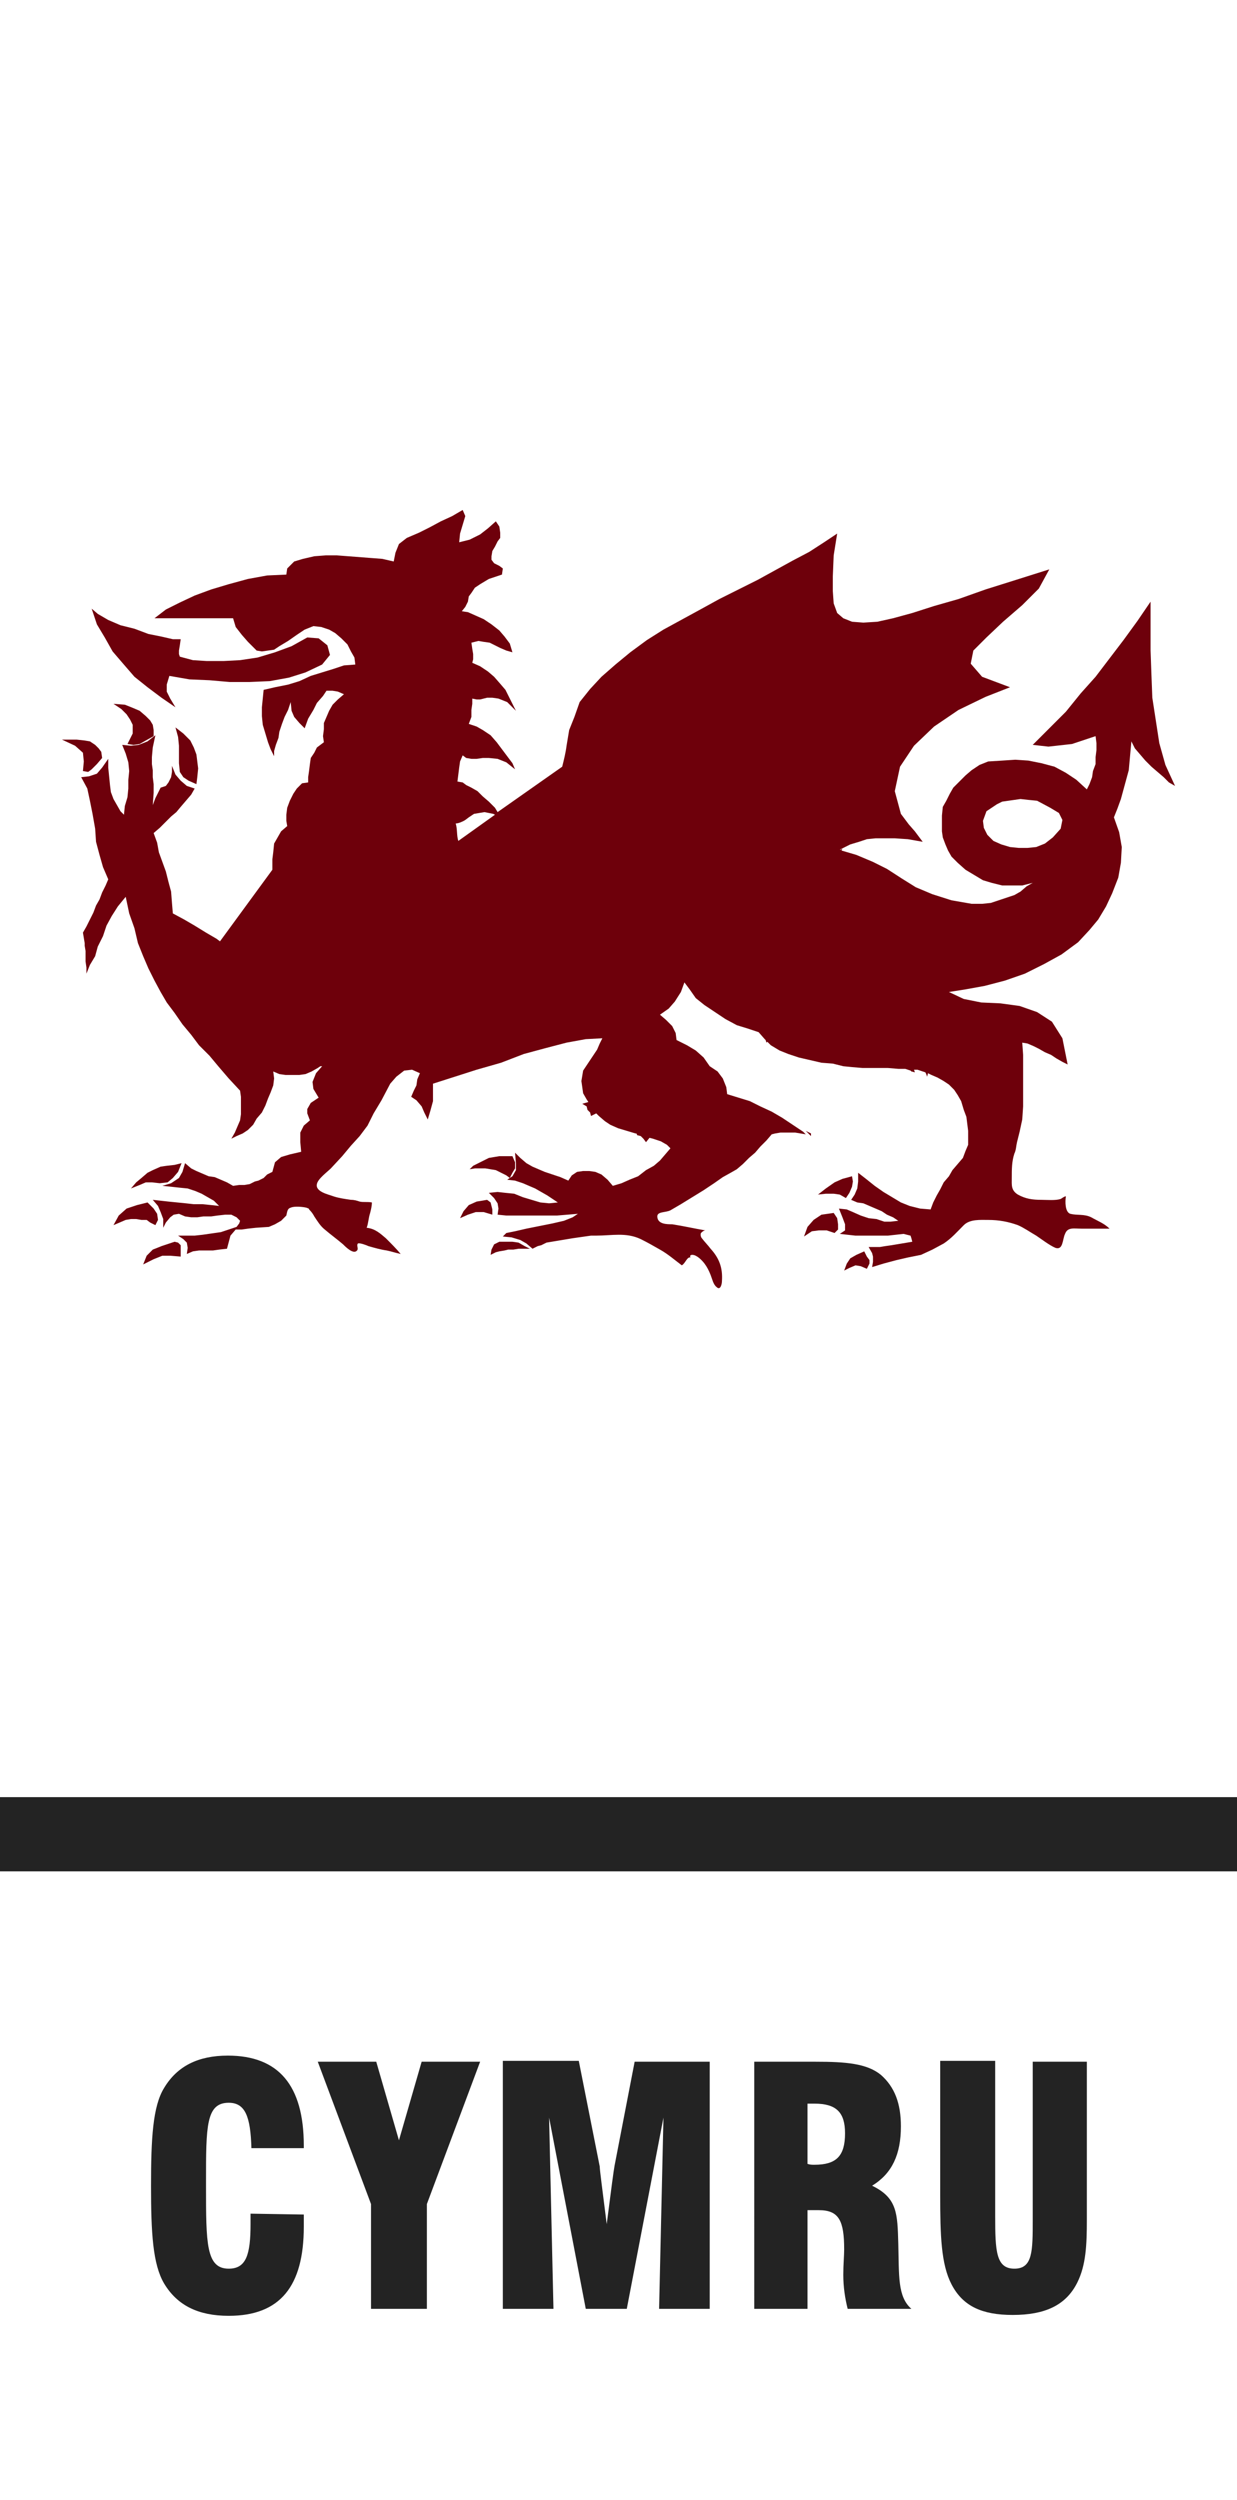 <?xml version="1.0" encoding="utf-8"?>
<!-- Generator: Adobe Illustrator 23.0.1, SVG Export Plug-In . SVG Version: 6.00 Build 0)  -->
<svg version="1.1" id="Layer_1" xmlns="http://www.w3.org/2000/svg" xmlns:xlink="http://www.w3.org/1999/xlink" x="0px" y="0px"
	 viewBox="0 0 141.7 286.3" style="enable-background:new 0 0 141.7 286.3;" xml:space="preserve">
<style type="text/css">
	.st0{fill:#232323;}
	.st1{fill:#6E000B;}
</style>
<g>
	<path id="path1297_8_" class="st0" d="M28.7,253.5v1.2c0,3.5-0.5,5.1-2.5,5.1
		c-2.6,0-2.6-2.9-2.6-9.5v-0.5c0-6.3,0-9,2.6-9c1.9,0,2.5,1.6,2.6,5.2
		h6v-0.3c0-6.9-2.9-10.3-8.7-10.3
		c-3.4,0-5.8,1.2-7.3,3.7c-1.3,2.1-1.5,5.8-1.5,11.2
		s0.2,9,1.5,11.2c1.5,2.5,3.9,3.7,7.4,3.7
		c5.9,0,8.6-3.4,8.6-10.2c0-0.5,0-0.9,0-1.4L28.7,253.5
		C28.7,253.6,28.7,253.5,28.7,253.5z"/>
	<path id="path1301_8_" class="st0" d="M42.6,264.4h6.3v-12l6.1-16.3h-6.7l-2.6,9
		l-2.6-9h-6.7l6.1,16.3v12H42.6z"/>
	<path id="path1305_8_" class="st0" d="M57.6,264.4h5.8l-0.5-21.9l4.2,21.9h4.7
		L76,242.5l-0.5,21.9h5.8v-28.3h-8.6L70.4,248
		C70.3,248.5,70,250.8,69.5,254.7c-0.5-4-0.8-6.2-0.8-6.6L66.3,236h-8.7
		L57.6,264.4L57.6,264.4z"/>
	<path id="path1309_8_" class="st0" d="M86.4,236.1h7c3.5,0,5.9,0.2,7.5,1.5
		C102.5,239,103.2,240.9,103.2,243.5c0,3.2-1,5.4-3.3,6.8
		c2.9,1.4,2.9,3.2,3,6.6c0.1,3.7-0.1,6.1,1.5,7.5h-7.3
		c-0.3-1.2-0.5-2.5-0.5-3.9c0-1.2,0.1-2.2,0.1-2.9
		c0-3.3-0.6-4.5-2.9-4.5h-1.3v11.3h-6.1
		C86.4,264.4,86.4,236.1,86.4,236.1z M93.3,247.9c2.5,0,3.5-1,3.5-3.6
		c0-2.4-1-3.4-3.5-3.4c-0.2,0-0.5,0-0.8,0v6.9
		C92.8,247.9,93,247.9,93.3,247.9"/>
	<path id="path1313_8_" class="st0" d="M107.7,236.1v15.2c0,4.7,0.1,8,1.3,10.3
		c1.3,2.5,3.5,3.5,7,3.5c3.7,0,6.1-1.1,7.4-3.7c1-2,1.1-4.3,1.1-7.2
		v-18.1h-6.2v18.1c0,3.6,0,5.6-2.1,5.6s-2.2-2-2.2-6V236h-6.3
		C107.7,236,107.7,236.1,107.7,236.1z"/>
</g>
<g>
	<polygon class="st1" points="92.9,129.9 92.9,129.8 92.3,129.5 92.9,130.1 	"/>
	<polygon class="st1" points="20.5,87.4 20.6,88.4 21,89 21.6,89.4 22.5,89.8 22.6,89 
		22.7,88 22.6,87.2 22.5,86.4 22.2,85.6 21.8,84.8 21,84 20.1,83.3 
		20.4,84.4 20.5,85.4 20.5,86.4 	"/>
	<polygon class="st1" points="99,143.3 98.1,143.7 97.4,144.1 97,144.7 96.7,145.5 
		97.3,145.2 98,144.9 98.6,145 99.3,145.3 99.6,144.7 99.6,144.3 
		99.3,143.9 	"/>
	<polygon class="st1" points="95.5,138.9 94.1,139.1 93.2,139.7 92.5,140.5 92.1,141.6 
		93,141 93.8,140.9 94.7,140.9 95.6,141.2 96,140.8 96,140.2 95.9,139.5 	
		"/>
	<polygon class="st1" points="95.5,136.7 96.2,136.8 96.9,137.2 97.3,136.6 
		97.6,135.9 97.7,135.3 97.6,134.7 96.5,135 95.6,135.4 94.6,136.1 
		93.7,136.8 94.6,136.7 	"/>
	<polygon class="st1" points="55.6,133.8 56.2,133.9 56.8,134 57.4,134.3 
		58,134.6 58.4,134.9 58.7,134.3 59,133.8 59,133.1 58.7,132.4 
		58,132.4 57.2,132.4 56.6,132.5 56,132.6 55.4,132.9 54.8,133.2 
		54.2,133.5 53.8,133.9 54.4,133.8 55,133.8 	"/>
	<polygon class="st1" points="56.4,138.5 56.3,138.1 56.2,137.7 55.8,137.4 
		54.6,137.6 53.7,138 53.1,138.7 52.7,139.5 53.6,139.1 54.5,138.8 
		55.4,138.8 56.4,139.1 	"/>
	<polygon class="st1" points="59.4,142.3 58.7,142.2 58,142.2 57.2,142.2 
		56.6,142.5 56.3,143.1 56.2,143.7 56.8,143.4 57.2,143.3 
		57.8,143.2 58.2,143.1 58.8,143.1 59.4,143 60,143 60.7,143 
		60.1,142.7 	"/>
	<polygon class="st1" points="20,142.2 18.5,142.7 17.5,143.1 16.8,143.8 16.4,144.8 
		17.6,144.2 18.6,143.8 19.5,143.8 20.7,143.9 20.7,143.2 
		20.7,142.6 20.4,142.3 	"/>
	<polygon class="st1" points="17.2,140 17.8,140.3 18.1,139.7 18,139 17.6,138.4 
		16.9,137.7 15.7,138 14.5,138.4 13.6,139.2 13,140.3 13.7,140 
		14.4,139.7 15,139.6 15.6,139.6 16.2,139.7 16.8,139.7 	"/>
	<polygon class="st1" points="16.7,135.4 17.4,135.4 18.3,135.5 19.2,135.4 
		19.8,134.9 20.4,134.2 20.8,133.2 20,133.4 19.1,133.5 18.4,133.6 
		17.5,134 16.9,134.3 16.2,134.9 15.6,135.4 15,136.1 16,135.7 	"/>
	<polygon class="st1" points="15.2,84 14.9,84.6 14.6,85.2 15.3,85.3 16,85.2 
		16.7,84.8 17.6,84.3 17.6,83.6 17.5,83 17.2,82.5 16.7,82 16,81.4 
		15.3,81.1 14.3,80.7 13,80.6 13.9,81.2 14.5,81.8 14.9,82.4 
		15.2,83 15.2,83.7 	"/>
	<polygon class="st1" points="9.6,87.2 9.5,88.3 10.1,88.4 10.5,88.1 11.1,87.5 
		11.7,86.8 11.6,86.1 11.3,85.7 10.9,85.3 10.3,84.9 
		9.7,84.8 8.8,84.7 8,84.7 7.1,84.7 8.6,85.4 9.5,86.2 	"/>
	<polygon class="st1" points="12,73 12.9,74.6 14.1,76 15.4,77.5 16.9,78.7 18.5,79.9 
		20.1,81 19.5,80 19.1,79.2 19.1,78.4 19.4,77.4 21.7,77.8 24,77.9 
		26.3,78.1 28.6,78.1 30.9,78 33.1,77.6 35,77 36.9,76.1 37.8,75 
		37.5,73.9 36.5,73.1 35.2,73 33.4,74 31.5,74.7 29.5,75.3 27.5,75.6 
		25.6,75.7 23.7,75.7 22.1,75.6 20.6,75.2 20.5,74.9 20.5,74.5 
		20.6,73.9 20.7,73.2 19.8,73.2 18.5,72.9 17,72.6 15.4,72 
		13.8,71.6 12.4,71 11.2,70.3 10.5,69.7 11.1,71.5 	"/>
	<path class="st1" d="M133.5,87.6l-0.7-2.5L132.4,82.5l-0.4-2.6l-0.1-2.6
		L131.8,74.5v-2.8v-2.8l-1.5,2.2l-1.6,2.2l-1.6,2.1L125.5,77.5
		l-1.7,1.9l-1.7,2.1l-1.9,1.9l-1.9,1.9l0.9,0.1l0.9,0.1
		l0.9-0.1l0.9-0.1l0.9-0.1l0.9-0.3l0.9-0.3l0.9-0.3
		l0.1,0.8v0.8l-0.1,0.8v0.8l-0.3,0.8l-0.1,0.7l-0.3,0.8
		l-0.3,0.6l-1.2-1.1l-1.2-0.8l-1.3-0.7l-1.5-0.4l-1.5-0.3
		l-1.5-0.1l-1.5,0.1l-1.6,0.1l-1,0.4l-0.9,0.6l-0.7,0.6
		l-0.7,0.7l-0.7,0.7l-0.4,0.7l-0.4,0.8l-0.4,0.7l-0.1,1v1
		v0.8l0.1,0.7l0.3,0.8l0.3,0.7l0.4,0.7l0.7,0.7
		l0.9,0.8l1,0.6l1,0.6l1,0.3l1.2,0.3h1.2h1.1l1.2-0.3
		l-0.7,0.4l-0.7,0.6l-0.7,0.4l-0.9,0.3l-0.9,0.3l-0.9,0.3
		l-1,0.1h-1.2l-2.3-0.4l-2.2-0.7l-1.9-0.8l-1.6-1l-1.7-1.1
		l-1.6-0.8l-1.9-0.8l-1.7-0.5l0.1-0.2l-0.2,0.1h-0.1
		l1.2-0.6l1-0.3l0.9-0.3l1-0.1h1h1.2l1.5,0.1l1.7,0.3
		l-0.3-0.4l-0.6-0.8l-0.7-0.8l-0.6-0.8l-0.3-0.4l-0.7-2.6
		l0.6-2.8l1.6-2.4l2.3-2.2l2.8-1.9l3.1-1.5l2.8-1.1
		l-3.2-1.2l-1.3-1.5l0.3-1.5L113,73l1.9-1.8l2.2-1.9L119,67.4
		l1.2-2.2l-3.8,1.2l-3.5,1.1l-3.1,1.1l-2.8,0.8l-2.5,0.8
		l-2.2,0.6l-1.8,0.4l-1.6,0.1l-1.3-0.1l-1-0.4l-0.7-0.6
		l-0.4-1.1l-0.1-1.4V66l0.1-2.4l0.4-2.5l-1.5,1l-1.7,1.1l-1.9,1
		l-2,1.1l-2,1.1l-2.2,1.1l-2.2,1.1l-2,1.1l-2.2,1.2L76,72.1
		l-1.9,1.2l-1.9,1.4L70.5,76.1L68.9,77.5l-1.3,1.4l-1.2,1.5
		l-0.6,1.7l-0.6,1.5l-0.3,1.8c-0.1,0.8-0.3,1.6-0.5,2.4L57,93
		l-0.3-0.5L56,91.8l-0.7-0.6l-0.6-0.6L54,90.2l-0.6-0.3L53,89.6
		L52.4,89.5L52.5,88.7l0.1-0.8l0.1-0.7L53,86.5l0.4,0.3
		l0.6,0.1h0.6l0.7-0.1H56l1,0.1l1,0.4l1,0.8l-0.3-0.7
		l-0.6-0.8l-0.6-0.8L56.9,85l-0.7-0.8l-0.9-0.6l-0.7-0.4
		l-0.9-0.3l0.3-0.8v-0.8l0.1-0.7V80l0.5,0.1H55L55.4,80l0.4-0.1
		h0.6L57.1,80l1,0.4l1,1l-0.4-0.8l-0.4-0.8L57.9,79l-0.6-0.7
		L56.6,77.5l-0.7-0.6L55,76.3l-0.9-0.4L54.2,75.5v-0.6l-0.1-0.6
		L54,73.6L54.4,73.5l0.4-0.1L55.4,73.5l0.7,0.1l0.6,0.3l0.6,0.3
		L58,74.5l0.7,0.2l-0.3-1l-0.6-0.8l-0.6-0.7l-0.9-0.7
		l-0.9-0.6L54.5,70.5l-0.9-0.4L52.9,70l0.4-0.5l0.3-0.6l0.1-0.6
		L54,67.9l0.4-0.6L55,66.9l1-0.6l1.5-0.5l0.1-0.7l-0.4-0.3L56.6,64.5
		l-0.3-0.4v-0.4l0.1-0.6l0.3-0.5L57,62l0.3-0.4V61l-0.1-0.7
		l-0.4-0.6L55.9,60.5L55,61.2l-1.2,0.6l-1.2,0.3l0.1-1l0.3-1
		l0.3-1L53,58.4l-1.2,0.7L50.5,59.7l-1.3,0.7L48,61l-1.4,0.6
		l-0.9,0.7l-0.4,1l-0.2,1L43.8,64L42.5,63.9l-1.3-0.1
		l-1.3-0.1l-1.3-0.1h-1.3L36,63.7L34.7,64l-1,0.3l-0.4,0.4
		l-0.4,0.4l-0.1,0.7l-2.2,0.1l-2.2,0.4l-2.2,0.6l-2,0.6
		l-1.9,0.7L20.6,69L19,69.8l-1.3,1h9l0.3,1l0.7,0.9l0.7,0.8l1,1
		l0.6,0.1l0.7-0.1l0.7-0.1L32,74l1-0.6l1-0.7l0.9-0.6l1-0.4
		l0.9,0.1l0.9,0.3l0.7,0.4l0.7,0.6l0.7,0.7l0.4,0.8
		l0.4,0.7l0.1,0.8l-1.3,0.1l-1.2,0.4L36.9,77l-1.3,0.4
		L34.3,78L33,78.4l-1.5,0.3L30.2,79l-0.1,1L30,81v1l0.1,1l0.3,1l0.3,1
		l0.3,0.8l0.4,0.8V86l0.2-0.7L31.9,84.5l0.1-0.7l0.3-0.9
		l0.3-0.8L33,81.3l0.3-0.9l0.1,1l0.3,0.7l0.6,0.7l0.6,0.6
		l0.4-1.1l0.6-1l0.4-0.8l0.7-0.8l0.4-0.6h0.7l0.6,0.1
		l0.7,0.3l-0.7,0.6l-0.6,0.6l-0.4,0.7l-0.3,0.7l-0.3,0.7
		v0.7L37,84.3L37.1,85l-0.4,0.3l-0.4,0.3L36,86.2l-0.4,0.6
		L35.5,87.5l-0.1,0.8L35.3,89v0.6l-0.7,0.1L34,90.3l-0.4,0.6
		l-0.4,0.8l-0.3,0.8l-0.1,0.8V94l0.1,0.6l-0.7,0.6
		l-0.4,0.7l-0.4,0.7l-0.1,1l-0.1,0.8v0.8v0.4l-6,8.2
		l-0.4-0.3l-1.2-0.7l-1.3-0.8l-1.2-0.7l-1.3-0.7l-0.1-1.2
		l-0.1-1.3L19.3,101L19,99.8l-0.4-1.1l-0.4-1.1L18,96.5l-0.4-1.1
		l0.7-0.6l0.7-0.7l0.6-0.6l0.6-0.5l0.5-0.6l0.6-0.7
		l0.6-0.7l0.4-0.7L21.4,90l-0.7-0.6l-0.6-0.7l-0.4-1v0.7
		L19.6,89l-0.3,0.6L19,90l-0.6,0.2l-0.3,0.6l-0.3,0.6l-0.3,0.8
		l0.1-1.4v-1L17.5,89v-0.8L17.4,87.5v-0.8L17.5,85.6l0.3-1.4l-0.9,0.7
		l-1,0.4L15,85.4l-1-0.1l0.4,1l0.3,1l0.1,1l-0.1,1v1l-0.1,1l-0.3,1
		l-0.1,1l-0.4-0.4l-0.4-0.7L13,91.5l-0.3-0.8l-0.1-0.8l-0.1-1
		l-0.1-1v-1l-0.7,1l-0.6,0.7l-0.9,0.3L9.3,89L10,90.3l0.3,1.4
		l0.3,1.5l0.3,1.7l0.1,1.5l0.4,1.5l0.4,1.4l0.6,1.4l-0.3,0.7
		l-0.4,0.8l-0.3,0.8l-0.4,0.7l-0.3,0.8l-0.4,0.8l-0.4,0.8
		l-0.4,0.7l0.1,0.6l0.1,0.6v0.3l0.1,0.6v0.6v0.6
		l0.1,0.7V111.5l0.4-1l0.6-1l0.3-1.1l0.6-1.2l0.4-1.2
		l0.6-1.1l0.7-1.1l0.9-1.1l0.4,1.9l0.6,1.7l0.4,1.7
		l0.6,1.5l0.6,1.4l0.7,1.4l0.7,1.3l0.7,1.2L20,116l0.9,1.3
		l1,1.2l0.9,1.2L24,120.9l1,1.2l1.2,1.4L27.5,124.9l0.1,0.7v0.7
		v0.7v0.6L27.5,128.3l-0.3,0.7l-0.3,0.7l-0.4,0.7l0.6-0.3
		l0.7-0.3l0.6-0.4l0.6-0.6l0.4-0.7l0.6-0.7l0.4-0.8
		l0.3-0.8l0.3-0.7l0.3-0.8l0.1-0.8l-0.1-0.8L32,123
		l0.7,0.1h0.7h0.9L35,123l0.7-0.3l0.7-0.4l0.3-0.2h0.2
		l-0.7,0.8l-0.4,1l0.1,0.8l0.6,1l-0.9,0.6L35.2,127v0.5l0.3,0.8
		l-0.7,0.6l-0.4,0.8v1.1l0.1,1.1l-1.3,0.3l-1,0.3
		l-0.7,0.6l-0.3,1.1l-0.6,0.3l-0.4,0.4l-0.6,0.3l-0.4,0.1
		l-0.6,0.3l-0.6,0.1h-0.6l-0.7,0.1l-0.7-0.4l-0.7-0.3
		l-0.7-0.3l-0.7-0.1l-0.7-0.3l-0.7-0.3l-0.6-0.3l-0.7-0.6
		l-0.3,1l-0.4,0.7l-0.9,0.6l-1,0.3l1,0.1l0.9,0.1l1,0.1
		l0.9,0.3l0.7,0.3l0.7,0.4l0.7,0.4l0.6,0.6l-0.9-0.1
		l-1-0.1h-1l-0.9-0.1l-1-0.1l-1-0.1l-0.9-0.1l-0.9-0.1l0.6,0.7
		l0.3,0.7l0.3,0.8v1L19,140l0.5-0.6l0.4-0.3L20.5,139l0.7,0.3
		l0.7,0.1h0.7l0.7-0.1h0.9l0.7-0.1l0.9-0.1h0.7
		l0.6,0.3l0.4,0.4l-0.1,0.3l-0.3,0.4l-0.9,0.3l-0.9,0.3
		l-0.7,0.1l-0.7,0.1l-0.7,0.1L22.3,141.5h-0.9h-1l0.6,0.4
		l0.4,0.4l0.1,0.6l-0.1,0.7l0.7-0.3l0.7-0.1h0.7h0.9
		l0.7-0.1L26,143l0.4-1.5L27,140.8h0.7l0.7-0.1l0.9-0.1l1.5-0.1
		l0.7-0.3l0.7-0.4l0.6-0.6c0.1-0.4,0.1-0.8,0.5-0.9
		c0.4-0.2,1.4-0.1,1.8,0c0.5,0.2,0.1,0,0.4,0.3
		c0.2,0.2,0.4,0.5,0.5,0.7c0.4,0.6,0.7,1.1,1.2,1.5
		c0.7,0.6,1.4,1.1,2.1,1.7c0.3,0.3,1.2,1.2,1.6,0.7
		c0.2-0.2-0.1-0.6,0.1-0.8c0.2-0.1,1,0.2,1.2,0.3
		c0.7,0.2,1.4,0.4,2.1,0.5c0.5,0.1,1.1,0.3,1.6,0.4
		c-0.5-0.6-1.1-1.2-1.7-1.8c-0.6-0.5-1.2-1.1-2.2-1.2
		c0.2-0.5,0.2-1.1,0.4-1.7c0.1-0.4,0.2-0.8,0.2-1.2
		c-0.5-0.1-1,0-1.4-0.1c-0.3-0.1-0.6-0.2-1-0.2
		c-0.7-0.1-1.4-0.2-2-0.4c-0.5-0.2-2.1-0.5-1.9-1.4
		c0.1-0.6,1.2-1.4,1.6-1.8l1.3-1.4l1-1.2l1-1.1l0.9-1.2
		l0.7-1.4l0.9-1.5l1-1.9l0.7-0.8l0.9-0.7l0.9-0.1l0.9,0.4
		l-0.3,0.7l-0.1,0.7l-0.3,0.6l-0.3,0.7l0.6,0.4l0.6,0.7
		l0.3,0.7L49,128.2l0.3-1l0.3-1.1v-1v-1l2.5-0.8l2.5-0.8l2.8-0.8
		l2.6-1l2.6-0.7l2.3-0.6l2.2-0.4l1.9-0.1l-0.3,0.6
		l-0.3,0.7l-0.4,0.6l-0.4,0.6l-0.4,0.6l-0.4,0.6l-0.1,0.6
		l-0.1,0.6l0.1,0.7l0.1,0.7l0.4,0.7l0.2,0.3l-0.7,0.2
		l0.5,0.3l0.1,0.4l0.3,0.3l0.1,0.4l0.6-0.3l0.3,0.3
		l0.7,0.6l0.6,0.4l0.9,0.4l1,0.3l1,0.3h0.1L73,130l0.4,0.1
		l0.3,0.3l0.3,0.4l0.4-0.5l0.4,0.1l0.9,0.3l0.7,0.4
		L76.8,131.5l-0.6,0.7l-0.6,0.7L74.9,133.5L74,134l-0.9,0.7l-1,0.4
		l-0.9,0.4l-1,0.3l-0.6-0.7l-0.7-0.6l-0.7-0.3l-0.7-0.1
		h-0.7l-0.7,0.1l-0.6,0.4l-0.4,0.6l-0.9-0.4l-0.9-0.3
		l-0.9-0.3l-0.7-0.3l-0.7-0.3l-0.7-0.4l-0.7-0.6L59,132
		l0.1,1.2V134l-0.4,0.7l-0.6,0.4L59,135.2L59.9,135.5l0.7,0.3
		l0.7,0.3L62,136.5l0.7,0.4l0.6,0.4l0.6,0.4l-1,0.1l-1-0.1
		l-1-0.3l-1-0.3l-1-0.4l-1-0.1L57,136.5l-1,0.1l0.6,0.6L57,137.8
		l0.1,0.6L57,139.1l1,0.1h1h1.2h1.2h1.2h1.2L65,139.1l1.2-0.1
		l-0.6,0.4l-1,0.4l-1.3,0.3l-1.5,0.3l-1.5,0.3L59,141l-1,0.2l-0.4,0.4
		l1,0.1l1,0.3l0.7,0.4L61,143l0.6-0.3L62,142.6l0.6-0.3l0.6-0.1
		l0.6-0.1l0.6-0.1l0.6-0.1l0.6-0.1l0.7-0.1l0.7-0.1
		l0.7-0.1h0.6c1.8,0,3.4-0.4,5.1,0.4
		c0.8,0.4,1.5,0.8,2.2,1.2c0.9,0.5,1.7,1.2,2.5,1.8
		c0.4-0.2,0.6-1,1-0.9c-0.1-0.2,0-0.3,0.2-0.3
		c0.5,0,1.1,0.6,1.4,1s0.5,0.8,0.7,1.3s0.3,1.1,0.7,1.4
		c0.4,0.4,0.6-0.3,0.6-0.7c0.1-1.5-0.3-2.6-1.3-3.7
		c-0.3-0.4-0.7-0.8-1-1.2c-0.1-0.1-0.2-0.4-0.1-0.6
		c0.1-0.1,0.3-0.3,0.5-0.3c-1.2-0.2-2.5-0.5-3.8-0.7
		c-0.6,0-1.6,0-1.7-0.8c-0.1-0.7,0.9-0.5,1.5-0.8l1.2-0.7
		l1.3-0.8l1.3-0.8l1.2-0.8l1-0.7l0.9-0.5l0.7-0.4l0.7-0.6
		l0.7-0.7l0.7-0.6l0.6-0.7l0.7-0.7l0.6-0.7l0.4-0.1
		l0.6-0.1H90h0.5h0.6l0.6,0.1l0.6,0.1l-0.3-0.3l-1.2-0.8
		l-1.2-0.8l-1.2-0.7l-1.3-0.6l-1.2-0.6l-1.3-0.4l-1.3-0.4
		l-0.1-0.8l-0.4-1l-0.6-0.8l-0.9-0.6l-0.7-1l-0.9-0.8l-1-0.6
		L77.5,119.1l-0.1-0.8L77,117.5l-0.7-0.7l-0.7-0.6l1-0.7
		l0.7-0.8L78,113.6l0.4-1.1L79,113.3l0.7,1l1,0.8l1.2,0.8
		l1.2,0.8l1.3,0.7l1.3,0.4l1.2,0.4l0.7,0.8l0.1,0.1
		l0.1,0.3l0.1-0.1l0.4,0.4l1,0.6l1,0.4l1.2,0.4l1.3,0.3
		l1.3,0.3l1.3,0.1l1.2,0.3l1,0.1l1.2,0.1h1.2h1.7
		l1.2,0.1h0.8l0.3,0.1l0.3,0.1l0.1,0.1l0.4,0.1
		l-0.1-0.3h0.4l0.9,0.3l0.1,0.2l0.1,0.3l0.1-0.4
		l0.4,0.2l0.7,0.3l0.7,0.4l0.6,0.4l0.6,0.6l0.4,0.6
		l0.4,0.7l0.3,1l0.3,0.8l0.1,0.8l0.1,0.8v0.8v0.8
		l-0.3,0.7l-0.3,0.8l-0.6,0.7l-0.6,0.7l-0.4,0.7l-0.6,0.7
		l-0.4,0.8l-0.4,0.7l-0.4,0.8l-0.3,0.8l-1.2-0.1l-1.2-0.3
		l-1-0.4l-1-0.6l-1-0.6l-1-0.7l-1-0.8l-0.9-0.7v1l-0.1,0.8
		l-0.3,0.7l-0.4,0.6l0.7,0.3l0.7,0.1l0.7,0.3l0.7,0.3
		l0.7,0.3l0.6,0.4l0.7,0.3l0.6,0.4l-0.9,0.1h-0.7
		l-0.9-0.3l-0.9-0.1l-0.9-0.3l-0.9-0.4l-0.7-0.3l-0.9-0.1
		l0.4,1l0.3,0.8v0.7l-0.6,0.4l0.9,0.1l0.9,0.1h1h0.9h0.9
		h0.9l0.9-0.1l0.9-0.1l0.4,0.1l0.4,0.1l0.1,0.3
		l0.1,0.4l-0.6,0.1l-0.6,0.1l-0.6,0.1l-0.6,0.1l-0.7,0.1
		l-0.6,0.1h-0.7h-0.6l0.4,0.7l0.1,0.4v0.6l-0.1,0.6
		l1.3-0.4l1.5-0.4l1.3-0.3l1.5-0.3l1.3-0.6l1.3-0.7
		c0.9-0.6,1.5-1.3,2.3-2.1c0.7-0.7,1.9-0.6,2.8-0.6
		c1.2,0,2.3,0.2,3.4,0.6c0.7,0.3,1.4,0.8,2.1,1.2
		c0.6,0.4,1.5,1.1,2.2,1.4c0.9,0.3,0.8-1,1.1-1.6
		c0.3-0.8,1-0.6,1.9-0.6c1.1,0,2.1,0,3.2,0
		C126.5,140.1,125.7,139.8,125,139.4c-0.8-0.4-1.6-0.2-2.4-0.4
		c-0.6-0.2-0.6-1.4-0.5-2c-0.2,0-0.4,0.2-0.6,0.3
		c-0.6,0.2-1.6,0.1-2.2,0.1c-1,0-1.8-0.1-2.7-0.6
		c-0.8-0.5-0.7-1.1-0.7-1.9c0-1,0-1.9,0.3-2.8
		c0.2-0.4,0.2-0.9,0.3-1.3l0.3-1.2l0.3-1.4l0.1-1.5v-1.4
		v-1.5v-1.5v-1.5l-0.1-1.4l0.6,0.1l0.7,0.3l0.6,0.3l0.7,0.4
		l0.7,0.3l0.6,0.4l0.7,0.4l0.6,0.3l-0.6-3l-1.2-1.9
		l-1.7-1.1l-2-0.7l-2.2-0.3l-2.2-0.1l-2-0.4l-1.7-0.8
		l1.9-0.3l2.2-0.4l2.3-0.6l2.3-0.8l2.2-1.1l2-1.1
		l1.9-1.4l1.3-1.4l1-1.2l0.9-1.5l0.7-1.5l0.7-1.8l0.3-1.7
		l0.1-1.8l-0.3-1.7l-0.6-1.7l0.4-1l0.4-1.1l0.3-1.1
		l0.3-1.1l0.3-1.1l0.1-1.1l0.1-1.1l0.1-1.1l0.4,0.8
		l0.6,0.7l0.6,0.7l0.7,0.7l0.7,0.6l0.7,0.6l0.6,0.6
		l0.7,0.4L133.5,87.6z M37,122L37,122L37,122L37,122z M52.5,96.3
		c-0.2-0.6-0.1-1.4-0.3-2c0.3,0,0.8-0.2,1.1-0.4l0.4-0.3
		l0.6-0.4l0.6-0.1L55.5,93l1,0.2l0.2,0.1L52.5,96.3z M121.5,94.9
		l-0.9,1l-0.9,0.7l-1,0.4l-1,0.1h-1l-1-0.1l-1-0.3l-0.9-0.4
		l-0.7-0.7l-0.4-0.8l-0.1-0.8L113,92.9l0.6-0.4l0.6-0.4
		l0.6-0.3l0.7-0.1l0.7-0.1l0.7-0.1l0.9,0.1l1,0.1l1.5,0.8
		l1,0.6l0.4,0.8L121.5,94.9z"/>
</g>
<polygon class="st0" points="141.7,214.3 0,214.3 0,205.8 141.7,205.8 "/>
</svg>
